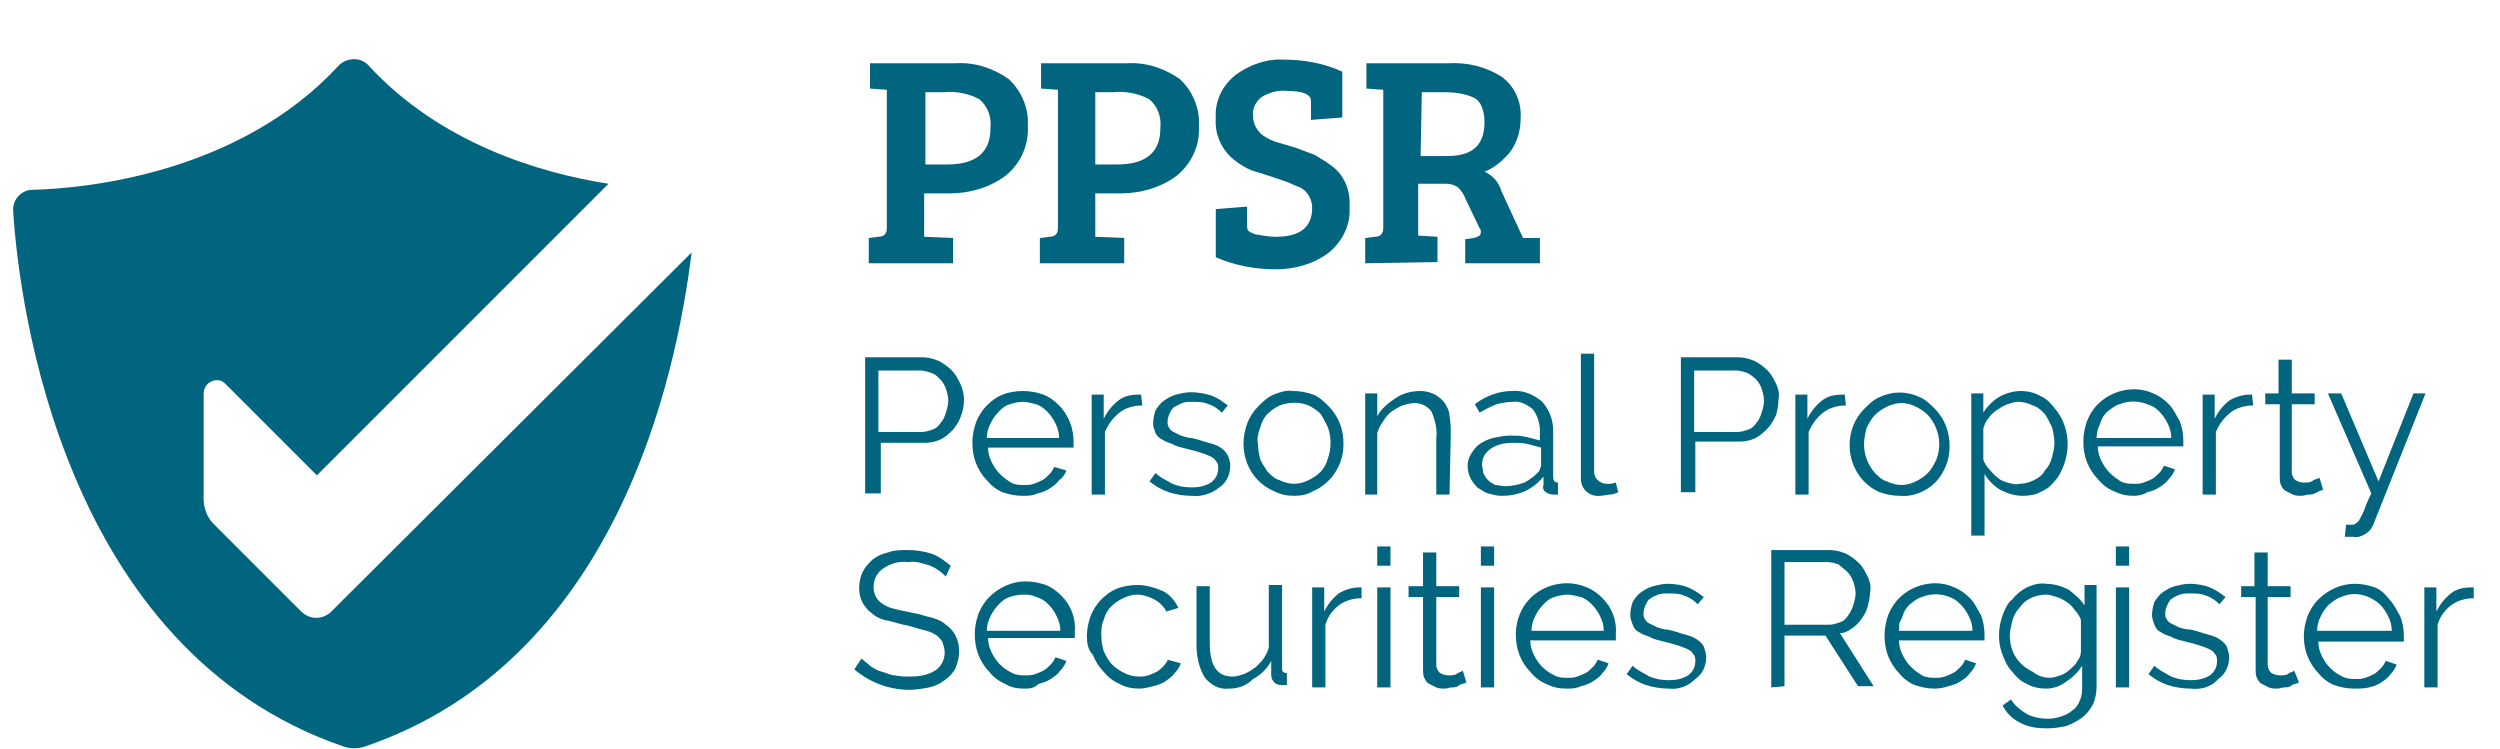 <?xml version="1.0" encoding="utf-8"?>
<!-- Generator: Adobe Illustrator 26.2.1, SVG Export Plug-In . SVG Version: 6.00 Build 0)  -->
<svg version="1.1" id="Layer_1" xmlns="http://www.w3.org/2000/svg" xmlns:xlink="http://www.w3.org/1999/xlink" x="0px" y="0px"
	 viewBox="0 0 255.2 76.5" style="enable-background:new 0 0 255.2 76.5;" xml:space="preserve">
<style type="text/css">
	.st0{fill:#026580;}
</style>
<g transform="scale(1.23) translate(-81 -8.35)">
	<path class="st0" d="M108.5,59.1c-0.7,0.7-1.8,0.7-2.5,0l-7.3-7.3c-0.5-0.5-0.8-1.3-0.8-2V41c0-0.6,0.5-1.1,1.1-1.1
		c0.3,0,0.5,0.1,0.7,0.3l7.6,7.6l24.2-24.2c-5.8-0.9-14-3.4-19.9-9.8c-0.6-0.7-1.7-0.7-2.4-0.1l-0.1,0.1
		c-8.2,8.9-20.9,10.2-25.4,10.3c-0.9,0-1.7,0.8-1.6,1.8V26c0.5,7.6,4.1,36.3,27.4,44.3c0.6,0.2,1.2,0.2,1.8,0
		c20.8-7.1,25.8-30.5,27.1-41L108.5,59.1z"/>
	<path class="st0" d="M153.1,30.2v-2.1l0.8-0.1c0.5,0,0.7-0.3,0.7-0.7V15.8l-1.4-0.1v-2.1h7.1c1.6-0.1,3.1,0.4,4.4,1.3
		c1.1,1,1.7,2.5,1.6,3.9c0.1,1.6-0.6,3.1-1.8,4.1c-1.3,1-3,1.5-4.7,1.5h-2.1V28l2.4,0.1v2.1C160.1,30.2,153.1,30.2,153.1,30.2z
		 M157.8,22h1.8c2.4,0,3.6-1,3.6-3c0.1-0.9-0.2-1.8-0.9-2.4c-0.9-0.5-2-0.7-3-0.6h-1.5L157.8,22z"/>
	<path class="st0" d="M167.3,30.2v-2.1l0.8-0.1c0.5,0,0.7-0.3,0.7-0.7V15.8l-1.4-0.1v-2.1h7.1c1.6-0.1,3.1,0.4,4.4,1.3
		c1.1,1,1.7,2.5,1.6,3.9c0.1,1.6-0.6,3.1-1.8,4.1c-1.3,1-3,1.5-4.7,1.5h-2.1V28l2.4,0.1v2.1C174.3,30.2,167.3,30.2,167.3,30.2z
		 M171.9,22h1.8c2.4,0,3.6-1,3.6-3c0.1-0.9-0.2-1.8-0.9-2.4c-0.9-0.5-2-0.7-3-0.6h-1.5L171.9,22z"/>
	<path class="st0" d="M186.9,28c2,0,3-0.8,3-2.4c0-0.8-0.5-1.6-1.3-1.8c-0.6-0.3-1.2-0.5-1.8-0.7s-1.2-0.4-1.9-0.6
		c-0.5-0.2-1-0.5-1.5-0.9c-1-0.8-1.6-2.1-1.5-3.4c-0.1-1.4,0.5-2.7,1.6-3.6c1.2-0.9,2.7-1.4,4.1-1.3c1.6,0,3.3,0.3,4.8,1v3.8
		l-2.6,0.2v-1.4c0-0.2,0-0.4-0.1-0.5c-0.2-0.3-0.8-0.5-1.8-0.5c-0.8-0.1-1.5,0.1-2.2,0.5c-0.5,0.4-0.8,1-0.7,1.6
		c0,0.5,0.2,1,0.6,1.4c0.3,0.3,0.7,0.5,1.2,0.7l1.7,0.5c0.5,0.2,1.1,0.4,1.6,0.6c0.5,0.3,1,0.6,1.4,0.9c1.1,0.8,1.6,2.1,1.5,3.5
		c0.1,1.4-0.6,2.8-1.7,3.7c-1.3,1-2.9,1.4-4.4,1.4c-1.7,0-3.4-0.3-5-1v-4l2.6-0.2V27c0,0.2,0,0.4,0.1,0.5s0.3,0.2,0.6,0.3
		C185.8,27.9,186.3,28,186.9,28z"/>
	<path class="st0" d="M194.3,30.2v-2.1l0.8-0.1c0.5,0,0.7-0.3,0.7-0.7V15.8l-1.4-0.1v-2.1h6.8c1.6-0.1,3.1,0.3,4.4,1.1
		c1.1,0.8,1.7,2.1,1.6,3.5c0,1-0.3,2-0.9,2.8c-0.6,0.7-1.3,1.3-2.1,1.6c0.7,0.3,1.2,0.9,1.4,1.6l1.8,3.9h1.4v2.1h-6.2v-2l0.7-0.1
		c0.4-0.1,0.6-0.2,0.6-0.5c0-0.1,0-0.2-0.1-0.3l-1.2-2.5c-0.1-0.3-0.3-0.6-0.6-0.9c-0.3-0.2-0.6-0.3-1-0.3h-2.3v4.3l1.6,0.1v2.1
		L194.3,30.2z M198.9,21.3h2.2c2.1,0,3.1-0.9,3.1-2.8c0-1-0.3-1.7-0.8-2c-0.8-0.4-1.7-0.5-2.6-0.5H199L198.9,21.3L198.9,21.3z"/>
	<path class="st0" d="M152.8,49.4V38h4.7c0.5,0,0.9,0.1,1.4,0.3c0.4,0.2,0.8,0.5,1.1,0.8s0.5,0.7,0.7,1.1c0.2,0.4,0.3,0.9,0.3,1.3
		c0,0.9-0.3,1.8-0.9,2.5c-0.3,0.3-0.6,0.6-1,0.8s-0.9,0.3-1.3,0.3h-3.7v4.2h-1.3V49.4z M153.9,44.2h3.6c0.3,0,0.6-0.1,0.9-0.2
		c0.3-0.1,0.5-0.3,0.7-0.6c0.2-0.2,0.3-0.5,0.4-0.8c0.1-0.3,0.2-0.7,0.2-1s-0.1-0.7-0.2-1c-0.1-0.3-0.3-0.6-0.5-0.8
		s-0.4-0.4-0.7-0.5s-0.6-0.2-0.9-0.2h-3.5V44.2z"/>
	<path class="st0" d="M165.9,49.5c-0.6,0-1.1-0.1-1.7-0.3c-0.5-0.2-1-0.6-1.3-1c-0.4-0.4-0.7-0.9-0.9-1.4s-0.3-1.1-0.3-1.7
		c0-0.6,0.1-1.1,0.3-1.7c0.2-0.5,0.5-1,0.9-1.4s0.8-0.7,1.3-0.9s1.1-0.3,1.7-0.3c0.6,0,1.1,0.1,1.7,0.3c0.5,0.2,0.9,0.5,1.3,0.9
		c0.4,0.4,0.7,0.9,0.9,1.4s0.3,1.1,0.3,1.6v0.3c0,0.1,0,0.1,0,0.2H163c0,0.4,0.1,0.8,0.3,1.2s0.4,0.7,0.7,1s0.6,0.5,0.9,0.7
		c0.4,0.2,0.7,0.2,1.1,0.2c0.3,0,0.5,0,0.8-0.1s0.5-0.2,0.7-0.3s0.4-0.3,0.6-0.5c0.2-0.2,0.3-0.4,0.4-0.6l1,0.3
		c-0.1,0.3-0.3,0.6-0.6,0.8c-0.2,0.3-0.5,0.5-0.8,0.7s-0.6,0.3-1,0.4C166.7,49.5,166.3,49.5,165.9,49.5z M168.9,44.7
		c0-0.4-0.1-0.8-0.3-1.2s-0.4-0.7-0.7-1s-0.6-0.5-0.9-0.6c-0.4-0.1-0.8-0.2-1.1-0.2c-0.4,0-0.8,0.1-1.1,0.2
		c-0.4,0.1-0.7,0.4-0.9,0.6c-0.3,0.3-0.5,0.6-0.7,1s-0.3,0.8-0.3,1.2H168.9z"/>
	<path class="st0" d="M175.8,42c-0.7,0-1.4,0.2-1.9,0.6c-0.5,0.4-0.9,0.9-1.2,1.6v5.2h-1.1v-8.3h1v2c0.3-0.6,0.7-1.1,1.2-1.5
		s1.1-0.5,1.7-0.5h0.2L175.8,42z"/>
	<path class="st0" d="M179.9,49.5c-0.6,0-1.3-0.1-1.9-0.3c-0.6-0.2-1.1-0.5-1.6-0.9l0.5-0.7c0.4,0.4,0.9,0.6,1.4,0.9
		c0.5,0.2,1,0.3,1.6,0.3s1.1-0.1,1.6-0.4c0.4-0.3,0.6-0.7,0.6-1.2c0-0.2,0-0.4-0.2-0.6c-0.1-0.2-0.3-0.3-0.5-0.4
		c-0.2-0.1-0.5-0.2-0.8-0.3c-0.3-0.1-0.7-0.2-1.1-0.3s-0.9-0.2-1.2-0.4c-0.3-0.1-0.6-0.2-0.9-0.4c-0.2-0.1-0.4-0.3-0.5-0.5
		c-0.1-0.3-0.2-0.5-0.2-0.8c0-0.4,0.1-0.8,0.2-1.1c0.2-0.3,0.4-0.6,0.7-0.8s0.6-0.4,1-0.5s0.8-0.2,1.2-0.2c0.6,0,1.2,0.1,1.8,0.3
		c0.5,0.2,0.9,0.5,1.3,0.8l-0.5,0.6c-0.3-0.3-0.7-0.6-1.1-0.7c-0.4-0.2-0.9-0.2-1.4-0.2c-0.3,0-0.5,0-0.8,0.1
		c-0.2,0.1-0.4,0.2-0.6,0.3c-0.2,0.1-0.3,0.3-0.4,0.5c-0.1,0.2-0.2,0.5-0.2,0.7s0,0.4,0.1,0.5c0.1,0.2,0.2,0.3,0.4,0.4
		c0.2,0.1,0.4,0.2,0.6,0.3c0.3,0.1,0.6,0.2,0.9,0.2c0.5,0.1,1,0.3,1.4,0.4c0.4,0.1,0.7,0.2,1,0.4c0.5,0.3,0.8,0.9,0.8,1.5
		c0,0.7-0.3,1.4-0.9,1.8C181.6,49.3,180.7,49.6,179.9,49.5z"/>
	<path class="st0" d="M188.4,49.5c-0.6,0-1.1-0.1-1.7-0.4c-0.5-0.2-0.9-0.5-1.3-0.9c-0.4-0.4-0.7-0.9-0.9-1.4s-0.3-1.1-0.3-1.6
		c0-0.6,0.1-1.1,0.3-1.7c0.2-0.5,0.5-1,0.9-1.4s0.8-0.8,1.3-1s1.1-0.4,1.6-0.3c0.6,0,1.1,0.1,1.7,0.3c0.5,0.2,0.9,0.6,1.3,1
		c0.4,0.4,0.7,0.9,0.9,1.4s0.3,1.1,0.3,1.7c0,0.6-0.1,1.1-0.3,1.6s-0.5,1-0.9,1.4s-0.8,0.7-1.3,0.9C189.5,49.4,189,49.5,188.4,49.5z
		 M185.4,45.2c0,0.4,0.1,0.9,0.2,1.3c0.2,0.4,0.4,0.7,0.6,1c0.3,0.3,0.6,0.6,1,0.7c0.4,0.2,0.8,0.3,1.2,0.3s0.8-0.1,1.2-0.3
		s0.7-0.4,1-0.7s0.5-0.7,0.6-1.1c0.3-0.8,0.3-1.8,0-2.6c-0.2-0.4-0.4-0.8-0.6-1.1c-0.3-0.3-0.6-0.5-1-0.7c-0.7-0.3-1.6-0.3-2.4,0
		c-0.4,0.2-0.7,0.4-1,0.7s-0.5,0.7-0.6,1.1C185.4,44.3,185.3,44.8,185.4,45.2L185.4,45.2z"/>
	<path class="st0" d="M201.3,49.4h-1.1v-4.7c0.1-0.7-0.1-1.5-0.4-2.2c-0.3-0.4-0.8-0.7-1.4-0.7c-0.3,0-0.7,0.1-1,0.2
		c-0.3,0.1-0.6,0.3-0.9,0.5c-0.3,0.2-0.5,0.5-0.7,0.8s-0.4,0.6-0.5,1v5.1h-1V41h1v1.9c0.3-0.6,0.9-1.1,1.5-1.5s1.3-0.6,2.1-0.6
		c0.4,0,0.8,0.1,1.2,0.3c0.3,0.2,0.6,0.4,0.8,0.7s0.4,0.7,0.4,1.1c0.1,0.5,0.1,1,0.1,1.5L201.3,49.4z"/>
	<path class="st0" d="M205.6,49.5c-0.4,0-0.7-0.1-1.1-0.2c-0.3-0.1-0.6-0.3-0.9-0.5c-0.5-0.5-0.8-1.1-0.8-1.8c0-0.3,0.1-0.7,0.3-1
		c0.2-0.3,0.4-0.6,0.7-0.8s0.7-0.4,1.1-0.5c0.5-0.1,0.9-0.2,1.4-0.2c0.4,0,0.9,0,1.3,0.1c0.4,0.1,0.8,0.2,1.2,0.3v-0.8
		c0-0.6-0.2-1.3-0.6-1.8c-0.5-0.4-1.1-0.7-1.7-0.6c-0.4,0-0.9,0.1-1.3,0.2c-0.5,0.2-0.9,0.4-1.4,0.7l-0.4-0.7c0.9-0.7,2-1.1,3.1-1.1
		c0.9-0.1,1.8,0.3,2.5,0.9c0.6,0.7,0.9,1.5,0.9,2.4v3.8c0,0.3,0.1,0.5,0.4,0.5v1c-0.1,0-0.3,0-0.4,0c-0.2,0-0.5-0.1-0.6-0.2
		c-0.2-0.1-0.3-0.4-0.2-0.6v-0.7c-0.4,0.5-0.9,0.9-1.5,1.2C206.9,49.4,206.3,49.5,205.6,49.5z M205.9,48.7c0.5,0,1.1-0.1,1.6-0.3
		c0.4-0.2,0.8-0.5,1.1-0.8c0.1-0.1,0.2-0.2,0.2-0.3s0.1-0.2,0.1-0.3v-1.5c-0.4-0.1-0.7-0.2-1.1-0.3c-0.4-0.1-0.8-0.1-1.2-0.1
		c-0.7,0-1.3,0.1-1.9,0.5c-0.4,0.3-0.7,0.7-0.7,1.3c0,0.2,0.1,0.5,0.1,0.7c0.1,0.2,0.2,0.4,0.4,0.6c0.2,0.2,0.4,0.3,0.6,0.4
		C205.4,48.6,205.6,48.7,205.9,48.7z"/>
	<path class="st0" d="M212.2,37.7h1.1v9.8c0,0.3,0.1,0.5,0.3,0.7s0.5,0.3,0.7,0.3c0.1,0,0.3,0,0.4,0l0.4-0.1l0.2,0.8
		c-0.2,0.1-0.5,0.2-0.7,0.2c-0.3,0-0.5,0.1-0.8,0.1c-0.8,0.1-1.6-0.5-1.6-1.4c0-0.1,0-0.2,0-0.3L212.2,37.7z"/>
	<path class="st0" d="M220.5,49.4V38h4.7c0.5,0,0.9,0.1,1.4,0.3c0.4,0.2,0.8,0.5,1.1,0.8s0.5,0.7,0.7,1.1c0.2,0.4,0.3,0.9,0.2,1.3
		c0,0.5-0.1,0.9-0.2,1.3c-0.2,0.4-0.4,0.8-0.7,1.1s-0.6,0.6-1,0.8s-0.9,0.3-1.3,0.3h-3.7v4.2h-1.2V49.4z M221.6,44.2h3.6
		c0.3,0,0.6-0.1,0.9-0.2c0.3-0.1,0.5-0.3,0.7-0.6c0.2-0.2,0.3-0.5,0.4-0.8c0.1-0.3,0.2-0.7,0.2-1s-0.1-0.7-0.2-1
		c-0.1-0.3-0.3-0.6-0.5-0.8s-0.5-0.4-0.7-0.5c-0.3-0.1-0.6-0.2-0.9-0.2h-3.5V44.2z"/>
	<path class="st0" d="M234.2,42c-0.7,0-1.4,0.2-1.9,0.6c-0.5,0.4-0.9,0.9-1.2,1.6v5.2H230v-8.3h1v2c0.3-0.6,0.7-1.1,1.2-1.5
		s1.1-0.5,1.7-0.5h0.2L234.2,42z"/>
	<path class="st0" d="M238.7,49.5c-0.6,0-1.1-0.1-1.7-0.3c-0.5-0.2-0.9-0.5-1.3-0.9c-0.4-0.4-0.7-0.9-0.9-1.4s-0.3-1.1-0.3-1.6
		c0-1.1,0.4-2.2,1.2-3c0.4-0.4,0.8-0.8,1.3-1c1.1-0.5,2.2-0.5,3.3,0c0.5,0.2,0.9,0.6,1.3,1c0.4,0.4,0.7,0.9,0.9,1.4s0.3,1.1,0.3,1.7
		s-0.1,1.1-0.3,1.6s-0.5,1-0.9,1.4C240.9,49.1,239.8,49.6,238.7,49.5L238.7,49.5z M235.7,45.2c0,0.9,0.3,1.7,0.9,2.4
		c0.3,0.3,0.6,0.6,1,0.7c0.4,0.2,0.8,0.3,1.2,0.3s0.8-0.1,1.2-0.3s0.7-0.4,1-0.7s0.5-0.7,0.7-1.1c0.5-1.3,0.2-2.7-0.7-3.7
		c-0.3-0.3-0.6-0.5-1-0.7s-0.8-0.3-1.2-0.3s-0.8,0.1-1.2,0.3s-0.7,0.4-1,0.7s-0.5,0.7-0.7,1.1C235.8,44.3,235.7,44.8,235.7,45.2
		L235.7,45.2z"/>
	<path class="st0" d="M248.9,49.5c-0.7,0-1.3-0.2-1.9-0.5c-0.5-0.3-1-0.8-1.3-1.3v5.1h-1.1V41h1v1.6c0.3-0.5,0.8-1,1.3-1.3
		s1.2-0.5,1.8-0.5c0.5,0,1.1,0.1,1.6,0.4c0.5,0.2,0.9,0.6,1.2,1c0.7,0.8,1.1,1.9,1.1,3c0,0.6-0.1,1.1-0.3,1.7
		c-0.2,0.5-0.4,1-0.8,1.4c-0.3,0.4-0.7,0.7-1.2,0.9C250,49.4,249.4,49.5,248.9,49.5z M248.6,48.5c0.4,0,0.8-0.1,1.2-0.3
		s0.7-0.4,0.9-0.8c0.3-0.3,0.5-0.7,0.6-1.1c0.1-0.4,0.2-0.8,0.2-1.2s-0.1-0.9-0.2-1.3c-0.2-0.4-0.4-0.8-0.6-1.1
		c-0.3-0.3-0.6-0.6-1-0.7c-0.4-0.2-0.8-0.3-1.2-0.3c-0.3,0-0.6,0.1-0.9,0.2c-0.3,0.1-0.6,0.3-0.9,0.5c-0.3,0.2-0.5,0.4-0.7,0.7
		c-0.2,0.2-0.3,0.5-0.4,0.8v2.6c0.1,0.3,0.3,0.6,0.5,0.8s0.4,0.5,0.7,0.7c0.2,0.2,0.5,0.3,0.8,0.4C248,48.5,248.3,48.6,248.6,48.5
		L248.6,48.5z"/>
	<path class="st0" d="M258.1,49.5c-0.6,0-1.1-0.1-1.7-0.4c-0.5-0.2-1-0.6-1.3-1c-0.4-0.4-0.7-0.9-0.9-1.4s-0.3-1.1-0.3-1.7
		c0-0.6,0.1-1.1,0.3-1.7c0.2-0.5,0.5-1,0.9-1.4c1.2-1.2,3.1-1.6,4.6-0.9c0.5,0.2,0.9,0.5,1.3,0.9s0.6,0.9,0.9,1.4
		c0.2,0.5,0.3,1.1,0.3,1.6v0.3c0,0.1,0,0.1,0,0.2h-7.1c0,0.4,0.1,0.8,0.3,1.2s0.4,0.7,0.7,1c0.3,0.3,0.6,0.5,0.9,0.7
		c0.4,0.2,0.8,0.2,1.1,0.2c0.3,0,0.5,0,0.8-0.1s0.5-0.2,0.7-0.3s0.4-0.3,0.6-0.5s0.3-0.4,0.4-0.6l0.9,0.3c-0.1,0.3-0.3,0.6-0.5,0.8
		c-0.2,0.3-0.5,0.5-0.8,0.7s-0.6,0.3-1,0.4C258.9,49.4,258.5,49.5,258.1,49.5z M261.2,44.7c0-0.4-0.1-0.8-0.3-1.2
		c-0.2-0.4-0.4-0.7-0.7-1c-0.3-0.3-0.6-0.5-1-0.6c-0.7-0.3-1.6-0.3-2.3,0c-0.4,0.1-0.7,0.4-1,0.6c-0.3,0.3-0.5,0.6-0.6,1
		c-0.2,0.4-0.3,0.8-0.3,1.2H261.2z"/>
	<path class="st0" d="M268,42c-0.7,0-1.4,0.2-1.9,0.6c-0.5,0.4-0.9,0.9-1.2,1.6v5.2h-1.1v-8.3h1v2c0.3-0.6,0.7-1.1,1.2-1.5
		c0.5-0.3,1.1-0.5,1.7-0.5h0.2L268,42z"/>
	<path class="st0" d="M273.8,49l-0.3,0.1l-0.4,0.2c-0.2,0.1-0.4,0.1-0.5,0.1c-0.2,0-0.4,0.1-0.6,0.1s-0.5,0-0.7-0.1
		s-0.4-0.2-0.6-0.3s-0.3-0.3-0.4-0.5s-0.1-0.5-0.1-0.7v-6H269V41h1.1v-2.8h1.1V41h1.9v0.9h-1.9v5.6c0,0.3,0.1,0.5,0.3,0.7
		c0.2,0.1,0.4,0.2,0.7,0.2c0.3,0,0.6,0,0.8-0.2c0.2-0.1,0.3-0.1,0.5-0.2L273.8,49z"/>
	<path class="st0" d="M275.7,51.9h0.2h0.2c0.2,0,0.3,0,0.4-0.1s0.3-0.2,0.3-0.3c0.1-0.2,0.3-0.5,0.4-0.8s0.3-0.8,0.6-1.4l-3.6-8.3
		h1.1l3.1,7.3l2.9-7.3h1L278,51.8c-0.1,0.3-0.3,0.6-0.6,0.8c-0.3,0.2-0.7,0.4-1.1,0.3H276c-0.1,0-0.2,0-0.4,0L275.7,51.9z"/>
	<path class="st0" d="M159.5,56.2c-0.4-0.4-0.8-0.7-1.3-0.9c-0.6-0.2-1.2-0.4-1.8-0.3c-0.8-0.1-1.5,0.1-2.2,0.6
		c-0.5,0.4-0.7,0.9-0.7,1.5c0,0.3,0.1,0.6,0.2,0.8c0.1,0.2,0.3,0.4,0.6,0.6c0.3,0.2,0.6,0.3,1,0.4c0.4,0.1,0.9,0.2,1.4,0.3
		c0.6,0.1,1.1,0.3,1.6,0.4c0.4,0.1,0.9,0.3,1.2,0.6c0.3,0.2,0.6,0.5,0.8,0.9s0.3,0.8,0.3,1.3s-0.1,0.9-0.3,1.4
		c-0.2,0.4-0.5,0.7-0.9,1c-0.4,0.3-0.8,0.5-1.3,0.6s-1.1,0.2-1.6,0.2c-1.7,0-3.3-0.6-4.6-1.7l0.6-0.9c0.2,0.2,0.5,0.4,0.7,0.6
		c0.3,0.2,0.6,0.4,1,0.5s0.7,0.3,1.1,0.3c0.4,0.1,0.8,0.1,1.2,0.1c0.7,0,1.5-0.1,2.1-0.5c0.5-0.3,0.8-0.9,0.8-1.5
		c0-0.3-0.1-0.6-0.2-0.9c-0.2-0.3-0.4-0.5-0.6-0.6c-0.3-0.2-0.7-0.3-1.1-0.4c-0.4-0.1-0.9-0.3-1.5-0.4c-0.5-0.1-1-0.3-1.6-0.4
		c-0.4-0.1-0.8-0.3-1.1-0.6c-0.3-0.2-0.5-0.5-0.7-0.8c-0.2-0.4-0.3-0.8-0.3-1.2c0-0.5,0.1-1,0.3-1.4s0.5-0.7,0.8-1
		c0.4-0.3,0.8-0.5,1.3-0.6c0.5-0.2,1.1-0.2,1.6-0.2c0.7,0,1.4,0.1,2,0.3s1.1,0.6,1.6,1L159.5,56.2z"/>
	<path class="st0" d="M166,65.5c-0.6,0-1.1-0.1-1.6-0.4c-0.5-0.2-1-0.6-1.3-1c-0.4-0.4-0.7-0.9-0.9-1.4s-0.3-1.1-0.3-1.7
		c0-0.6,0.1-1.1,0.3-1.7c0.2-0.5,0.5-1,0.9-1.4c0.8-0.8,1.9-1.3,3-1.3c0.6,0,1.1,0.1,1.7,0.3c0.5,0.2,0.9,0.5,1.3,0.9
		c0.8,0.8,1.2,1.9,1.1,3v0.3c0,0.1,0,0.1,0,0.2H163c0,0.4,0.1,0.8,0.3,1.2s0.4,0.7,0.7,1s0.6,0.5,1,0.7c0.4,0.2,0.8,0.2,1.1,0.2
		s0.5,0,0.8-0.1s0.5-0.2,0.7-0.3c0.2-0.1,0.4-0.3,0.6-0.5c0.2-0.2,0.3-0.4,0.4-0.6l0.9,0.3c-0.1,0.3-0.3,0.6-0.5,0.8
		c-0.2,0.3-0.5,0.5-0.8,0.7c-0.3,0.2-0.6,0.3-1,0.4C166.8,65.5,166.4,65.5,166,65.5z M169,60.7c0-0.4-0.1-0.8-0.3-1.2
		s-0.4-0.7-0.7-1s-0.6-0.5-1-0.6c-0.4-0.2-0.7-0.2-1.1-0.2c-0.4,0-0.8,0.1-1.1,0.2c-0.4,0.1-0.7,0.4-0.9,0.6c-0.3,0.3-0.5,0.6-0.7,1
		s-0.3,0.8-0.3,1.2H169z"/>
	<path class="st0" d="M171.2,61.2c0-0.6,0.1-1.1,0.3-1.7c0.2-0.5,0.5-1,0.9-1.4s0.8-0.7,1.3-0.9s1.1-0.3,1.7-0.3
		c0.7,0,1.4,0.2,2.1,0.5c0.6,0.3,1,0.8,1.3,1.4l-1,0.3c-0.2-0.4-0.6-0.8-1-1s-0.9-0.4-1.4-0.4c-0.4,0-0.8,0.1-1.2,0.3
		s-0.7,0.4-1,0.7s-0.5,0.7-0.6,1.1c-0.2,0.4-0.2,0.9-0.2,1.3c0,0.5,0.1,0.9,0.2,1.3c0.2,0.4,0.4,0.8,0.7,1.1s0.6,0.5,1,0.7
		c0.4,0.2,0.8,0.3,1.2,0.3c0.3,0,0.5,0,0.8-0.1s0.5-0.2,0.7-0.3s0.4-0.3,0.6-0.5c0.1-0.2,0.3-0.3,0.3-0.5l1.1,0.3
		c-0.1,0.3-0.3,0.6-0.5,0.8c-0.2,0.3-0.5,0.5-0.8,0.7c-0.3,0.2-0.6,0.3-1,0.4s-0.8,0.2-1.1,0.2c-0.6,0-1.2-0.1-1.7-0.4
		c-0.5-0.2-1-0.6-1.3-1c-0.4-0.4-0.7-0.9-0.9-1.4C171.3,62.3,171.2,61.7,171.2,61.2z"/>
	<path class="st0" d="M183,65.5c-0.8,0.1-1.5-0.3-2-0.9c-0.5-0.8-0.7-1.8-0.7-2.7V57h1.1v4.7c0,1.9,0.6,2.8,1.9,2.8
		c0.3,0,0.6-0.1,0.9-0.2c0.3-0.1,0.6-0.3,0.9-0.5c0.3-0.2,0.5-0.5,0.7-0.7c0.2-0.3,0.4-0.6,0.5-1v-5.2h1.1v6.9
		c0,0.3,0.1,0.4,0.4,0.4v1h-0.3h-0.2c-0.2,0-0.5-0.1-0.6-0.3c-0.2-0.2-0.2-0.4-0.2-0.7v-1c-0.3,0.6-0.9,1.2-1.5,1.5
		C184.4,65.3,183.7,65.5,183,65.5z"/>
	<path class="st0" d="M194,58c-0.7,0-1.4,0.2-1.9,0.6c-0.5,0.4-0.9,0.9-1.1,1.6v5.2h-1.1v-8.3h1v2c0.3-0.6,0.7-1.1,1.2-1.5
		c0.5-0.3,1.1-0.5,1.7-0.5h0.2L194,58z"/>
	<path class="st0" d="M195.3,55.3v-1.6h1.1v1.6H195.3z M195.3,65.4v-8.3h1.1v8.3H195.3z"/>
	<path class="st0" d="M202.7,65c-0.1,0-0.2,0.1-0.3,0.1s-0.3,0.1-0.4,0.2c-0.2,0.1-0.4,0.1-0.5,0.1c-0.2,0-0.4,0.1-0.6,0.1
		c-0.2,0-0.5,0-0.7-0.1s-0.4-0.2-0.6-0.3c-0.2-0.1-0.3-0.3-0.4-0.5c-0.1-0.2-0.1-0.5-0.1-0.7v-6h-1.2V57h1.2v-2.8h1.1V57h1.9v0.9
		h-1.9v5.6c0,0.3,0.1,0.5,0.3,0.7c0.2,0.1,0.4,0.2,0.7,0.2s0.6,0,0.8-0.2c0.2-0.1,0.3-0.1,0.4-0.2L202.7,65z"/>
	<path class="st0" d="M203.9,55.3v-1.6h1.1v1.6H203.9z M203.9,65.4v-8.3h1.1v8.3H203.9z"/>
	<path class="st0" d="M211,65.5c-0.6,0-1.1-0.1-1.7-0.4c-0.5-0.2-1-0.6-1.3-1c-0.4-0.4-0.7-0.9-0.9-1.4s-0.3-1.1-0.3-1.7
		c0-1.1,0.4-2.2,1.2-3c1.2-1.2,3.1-1.6,4.7-0.9c0.5,0.2,0.9,0.5,1.3,0.9c0.8,0.8,1.2,1.9,1.1,3v0.3c0,0.1,0,0.1,0,0.2H208
		c0,0.4,0.1,0.8,0.3,1.2s0.4,0.7,0.7,1s0.6,0.5,1,0.7c0.4,0.2,0.7,0.2,1.1,0.2c0.3,0,0.5,0,0.8-0.1s0.5-0.2,0.7-0.3s0.4-0.3,0.6-0.5
		c0.2-0.2,0.3-0.4,0.4-0.6l0.9,0.3c-0.1,0.3-0.3,0.6-0.5,0.8c-0.2,0.3-0.5,0.5-0.8,0.7c-0.3,0.2-0.6,0.3-1,0.4
		C211.8,65.5,211.4,65.5,211,65.5z M214.1,60.7c0-0.4-0.1-0.8-0.3-1.2s-0.4-0.7-0.7-1s-0.6-0.5-0.9-0.6c-0.4-0.1-0.8-0.2-1.1-0.2
		c-0.4,0-0.8,0.1-1.1,0.2c-0.4,0.1-0.7,0.4-0.9,0.6c-0.3,0.3-0.5,0.6-0.7,1s-0.3,0.8-0.3,1.2H214.1z"/>
	<path class="st0" d="M219.5,65.5c-0.6,0-1.3-0.1-1.9-0.3c-0.6-0.2-1.1-0.5-1.6-0.9l0.5-0.7c0.4,0.4,0.9,0.6,1.4,0.9
		c0.5,0.2,1,0.3,1.6,0.3s1.1-0.1,1.6-0.4c0.4-0.3,0.6-0.7,0.6-1.2c0-0.2,0-0.4-0.2-0.6c-0.1-0.2-0.3-0.3-0.5-0.4
		c-0.2-0.1-0.5-0.2-0.8-0.3s-0.7-0.2-1.1-0.3s-0.9-0.2-1.2-0.4c-0.3-0.1-0.6-0.2-0.9-0.4c-0.2-0.1-0.4-0.3-0.5-0.6s-0.2-0.5-0.2-0.8
		c0-0.4,0.1-0.8,0.2-1.1c0.2-0.3,0.4-0.6,0.7-0.8s0.6-0.4,1-0.5s0.8-0.2,1.2-0.2c0.6,0,1.2,0.1,1.7,0.3s0.9,0.5,1.3,0.8l-0.5,0.6
		c-0.3-0.3-0.7-0.6-1.1-0.7c-0.4-0.2-0.9-0.2-1.4-0.2c-0.3,0-0.5,0-0.8,0.1c-0.2,0.1-0.5,0.2-0.6,0.3c-0.2,0.1-0.3,0.3-0.4,0.5
		c-0.1,0.2-0.2,0.5-0.2,0.7s0,0.4,0.1,0.5c0.1,0.2,0.2,0.3,0.4,0.4c0.2,0.1,0.4,0.2,0.6,0.3c0.3,0.1,0.6,0.2,0.9,0.2
		c0.5,0.1,1,0.3,1.4,0.4c0.4,0.1,0.7,0.2,1,0.4s0.5,0.4,0.6,0.6c0.1,0.3,0.2,0.6,0.2,0.9c0,0.7-0.3,1.4-0.9,1.8
		C221.1,65.3,220.3,65.6,219.5,65.5z"/>
	<path class="st0" d="M228,65.4V54h4.8c0.5,0,0.9,0.1,1.4,0.3c0.4,0.2,0.8,0.5,1.1,0.8s0.5,0.7,0.7,1.1c0.2,0.4,0.3,0.9,0.2,1.3
		c0,0.4-0.1,0.8-0.2,1.2c-0.1,0.4-0.3,0.7-0.5,1s-0.5,0.6-0.8,0.8s-0.6,0.4-1,0.4l2.8,4.4h-1.3l-2.7-4.2h-3.4v4.2L228,65.4L228,65.4
		z M229.1,60.2h3.7c0.3,0,0.6-0.1,0.9-0.2c0.3-0.1,0.5-0.3,0.7-0.6s0.3-0.5,0.4-0.8c0.1-0.3,0.2-0.7,0.2-1s-0.1-0.7-0.2-1
		c-0.1-0.3-0.3-0.6-0.5-0.8s-0.5-0.4-0.7-0.6c-0.3-0.1-0.6-0.2-0.9-0.2h-3.6L229.1,60.2z"/>
	<path class="st0" d="M241.6,65.5c-0.6,0-1.1-0.1-1.7-0.3c-0.5-0.2-1-0.6-1.3-1c-0.4-0.4-0.7-0.9-0.9-1.4s-0.3-1.1-0.3-1.7
		c0-0.6,0.1-1.1,0.3-1.7c0.2-0.5,0.5-1,0.9-1.4c1.2-1.2,3.1-1.6,4.6-0.9c0.5,0.2,0.9,0.5,1.3,0.9c0.4,0.4,0.6,0.9,0.9,1.4
		c0.2,0.5,0.3,1.1,0.3,1.6v0.3c0,0.1,0,0.1,0,0.2h-7.1c0,0.4,0.1,0.8,0.3,1.2s0.4,0.7,0.7,1s0.6,0.5,0.9,0.7
		c0.4,0.2,0.8,0.2,1.1,0.2s0.5,0,0.8-0.1s0.5-0.2,0.7-0.3s0.4-0.3,0.6-0.5c0.2-0.2,0.3-0.4,0.4-0.6l0.9,0.3
		c-0.1,0.3-0.3,0.6-0.5,0.8c-0.2,0.3-0.5,0.5-0.8,0.7c-0.3,0.2-0.6,0.3-1,0.4C242.4,65.4,242,65.5,241.6,65.5z M244.7,60.7
		c0-0.4-0.1-0.8-0.3-1.2s-0.4-0.7-0.7-1s-0.6-0.5-0.9-0.6c-0.7-0.3-1.6-0.3-2.3,0c-0.4,0.1-0.7,0.4-1,0.6c-0.3,0.3-0.5,0.6-0.6,1
		c-1.2,2.7-0.1-1.2-0.3,1.2H244.7z"/>
	<path class="st0" d="M250.8,65.5c-0.5,0-1.1-0.1-1.6-0.4c-0.5-0.2-0.9-0.6-1.2-1c-0.4-0.4-0.6-0.9-0.8-1.4s-0.3-1-0.3-1.6
		s0.1-1.1,0.3-1.7c0.2-0.5,0.4-1,0.8-1.3c0.3-0.4,0.8-0.8,1.2-1c0.5-0.2,1-0.4,1.6-0.3c0.7,0,1.3,0.2,1.9,0.5c0.5,0.4,1,0.8,1.3,1.3
		v-1.7h1v8.4c0,0.5-0.1,1.1-0.3,1.5s-0.5,0.8-0.9,1.1c-0.4,0.3-0.8,0.5-1.3,0.7c-0.5,0.1-1,0.2-1.6,0.2c-0.8,0-1.6-0.1-2.3-0.5
		c-0.6-0.3-1.1-0.8-1.4-1.4l0.7-0.5c0.3,0.5,0.8,0.9,1.3,1.2c0.6,0.3,1.2,0.4,1.8,0.4c0.4,0,0.8-0.1,1.1-0.2
		c0.3-0.1,0.7-0.3,0.9-0.5c0.3-0.2,0.5-0.5,0.6-0.8c0.2-0.4,0.2-0.8,0.2-1.2v-1.7c-0.3,0.5-0.8,1-1.3,1.3
		C252,65.3,251.4,65.5,250.8,65.5z M251.1,64.6c0.3,0,0.6-0.1,0.9-0.2c0.3-0.1,0.6-0.3,0.8-0.5c0.2-0.2,0.5-0.4,0.6-0.7
		c0.2-0.2,0.3-0.5,0.3-0.8v-2.6c-0.1-0.3-0.3-0.6-0.5-0.8c-0.2-0.3-0.4-0.5-0.7-0.7s-0.5-0.3-0.8-0.4c-0.3-0.1-0.6-0.2-0.9-0.2
		c-0.4,0-0.9,0.1-1.3,0.3c-0.4,0.2-0.7,0.5-0.9,0.8c-0.3,0.3-0.5,0.7-0.6,1.1c-0.1,0.4-0.2,0.8-0.2,1.2c0,0.9,0.3,1.7,0.9,2.3
		c0.3,0.3,0.6,0.5,1,0.7C250.2,64.5,250.7,64.6,251.1,64.6L251.1,64.6z"/>
	<path class="st0" d="M256.6,55.3v-1.6h1.1v1.6H256.6z M256.6,65.4v-8.3h1.1v8.3H256.6z"/>
	<path class="st0" d="M262.8,65.5c-0.6,0-1.3-0.1-1.9-0.3c-0.6-0.2-1.1-0.5-1.6-0.9l0.5-0.7c0.4,0.4,0.9,0.6,1.4,0.9
		c0.5,0.2,1,0.3,1.6,0.3s1.1-0.1,1.6-0.4c0.4-0.3,0.6-0.7,0.6-1.2c0-0.2,0-0.4-0.2-0.6c-0.1-0.2-0.3-0.3-0.5-0.4
		c-0.2-0.1-0.5-0.2-0.8-0.3s-0.7-0.2-1.1-0.3s-0.9-0.2-1.2-0.4c-0.3-0.1-0.6-0.2-0.9-0.4c-0.2-0.1-0.4-0.3-0.5-0.6s-0.2-0.5-0.2-0.8
		c0-0.4,0.1-0.8,0.2-1.1c0.2-0.3,0.4-0.6,0.7-0.8c0.3-0.2,0.6-0.4,1-0.5s0.8-0.2,1.2-0.2c0.6,0,1.2,0.1,1.7,0.3s0.9,0.5,1.3,0.8
		l-0.5,0.6c-0.3-0.3-0.7-0.6-1.1-0.7c-0.4-0.2-0.9-0.2-1.4-0.2c-0.3,0-0.5,0-0.8,0.1c-0.2,0.1-0.5,0.2-0.6,0.3
		c-0.2,0.1-0.3,0.3-0.4,0.5s-0.2,0.5-0.2,0.7s0,0.4,0.1,0.5c0.1,0.2,0.2,0.3,0.4,0.4c0.2,0.1,0.4,0.2,0.6,0.3c0.3,0.1,0.6,0.2,1,0.2
		c0.5,0.1,1,0.3,1.4,0.4c0.4,0.1,0.7,0.2,1,0.4s0.5,0.4,0.6,0.6c0.1,0.3,0.2,0.6,0.2,0.9c0,0.7-0.3,1.4-0.9,1.8
		C264.5,65.4,263.6,65.6,262.8,65.5z"/>
	<path class="st0" d="M271.8,65c-0.1,0-0.2,0.1-0.3,0.1c-0.1,0-0.3,0.1-0.4,0.2c-0.2,0.1-0.4,0.1-0.5,0.1c-0.2,0-0.4,0.1-0.6,0.1
		s-0.5,0-0.7-0.1s-0.4-0.2-0.6-0.3s-0.3-0.3-0.4-0.5c-0.1-0.2-0.1-0.5-0.1-0.7v-6H267V57h1.1v-2.8h1.1V57h1.9v0.9h-1.9v5.6
		c0,0.3,0.1,0.5,0.3,0.7c0.2,0.1,0.4,0.2,0.7,0.2c0.3,0,0.6,0,0.8-0.2c0.2-0.1,0.3-0.1,0.4-0.2L271.8,65z"/>
	<path class="st0" d="M276.4,65.5c-0.6,0-1.1-0.1-1.7-0.3c-0.5-0.2-1-0.6-1.3-1c-0.4-0.4-0.7-0.9-0.9-1.4c-0.2-0.5-0.3-1.1-0.3-1.6
		c0-0.6,0.1-1.1,0.3-1.7c0.2-0.5,0.5-1,0.9-1.4c0.8-0.8,1.9-1.3,3-1.3c0.6,0,1.1,0.1,1.7,0.3c0.5,0.2,0.9,0.6,1.2,1
		c0.4,0.4,0.6,0.9,0.9,1.4c0.2,0.5,0.3,1.1,0.3,1.6v0.3c0,0.1,0,0.1,0,0.2h-7.1c0,0.4,0.1,0.8,0.3,1.2c0.2,0.4,0.4,0.7,0.7,1
		c0.3,0.3,0.6,0.5,1,0.7c0.4,0.2,0.8,0.2,1.1,0.2c0.3,0,0.5,0,0.8-0.1s0.5-0.2,0.7-0.3s0.4-0.3,0.6-0.5s0.3-0.4,0.4-0.6l0.9,0.3
		c-0.1,0.3-0.3,0.6-0.5,0.8c-0.2,0.3-0.5,0.5-0.8,0.7c-0.3,0.2-0.6,0.3-1,0.4C277.2,65.5,276.8,65.5,276.4,65.5z M279.5,60.7
		c0-0.4-0.1-0.8-0.3-1.2c-0.2-0.4-0.4-0.7-0.7-1c-0.9-0.8-2.1-1.1-3.2-0.6c-0.4,0.1-0.7,0.4-1,0.6c-0.3,0.3-0.5,0.6-0.7,1
		s-0.3,0.8-0.3,1.2H279.5z"/>
	<path class="st0" d="M286.3,58c-0.7,0-1.4,0.2-1.9,0.6c-0.5,0.4-0.9,0.9-1.1,1.6v5.2h-1.1v-8.3h1v2c0.3-0.6,0.7-1.1,1.2-1.5
		s1.1-0.5,1.7-0.5h0.2L286.3,58z"/>
</g>
</svg>
